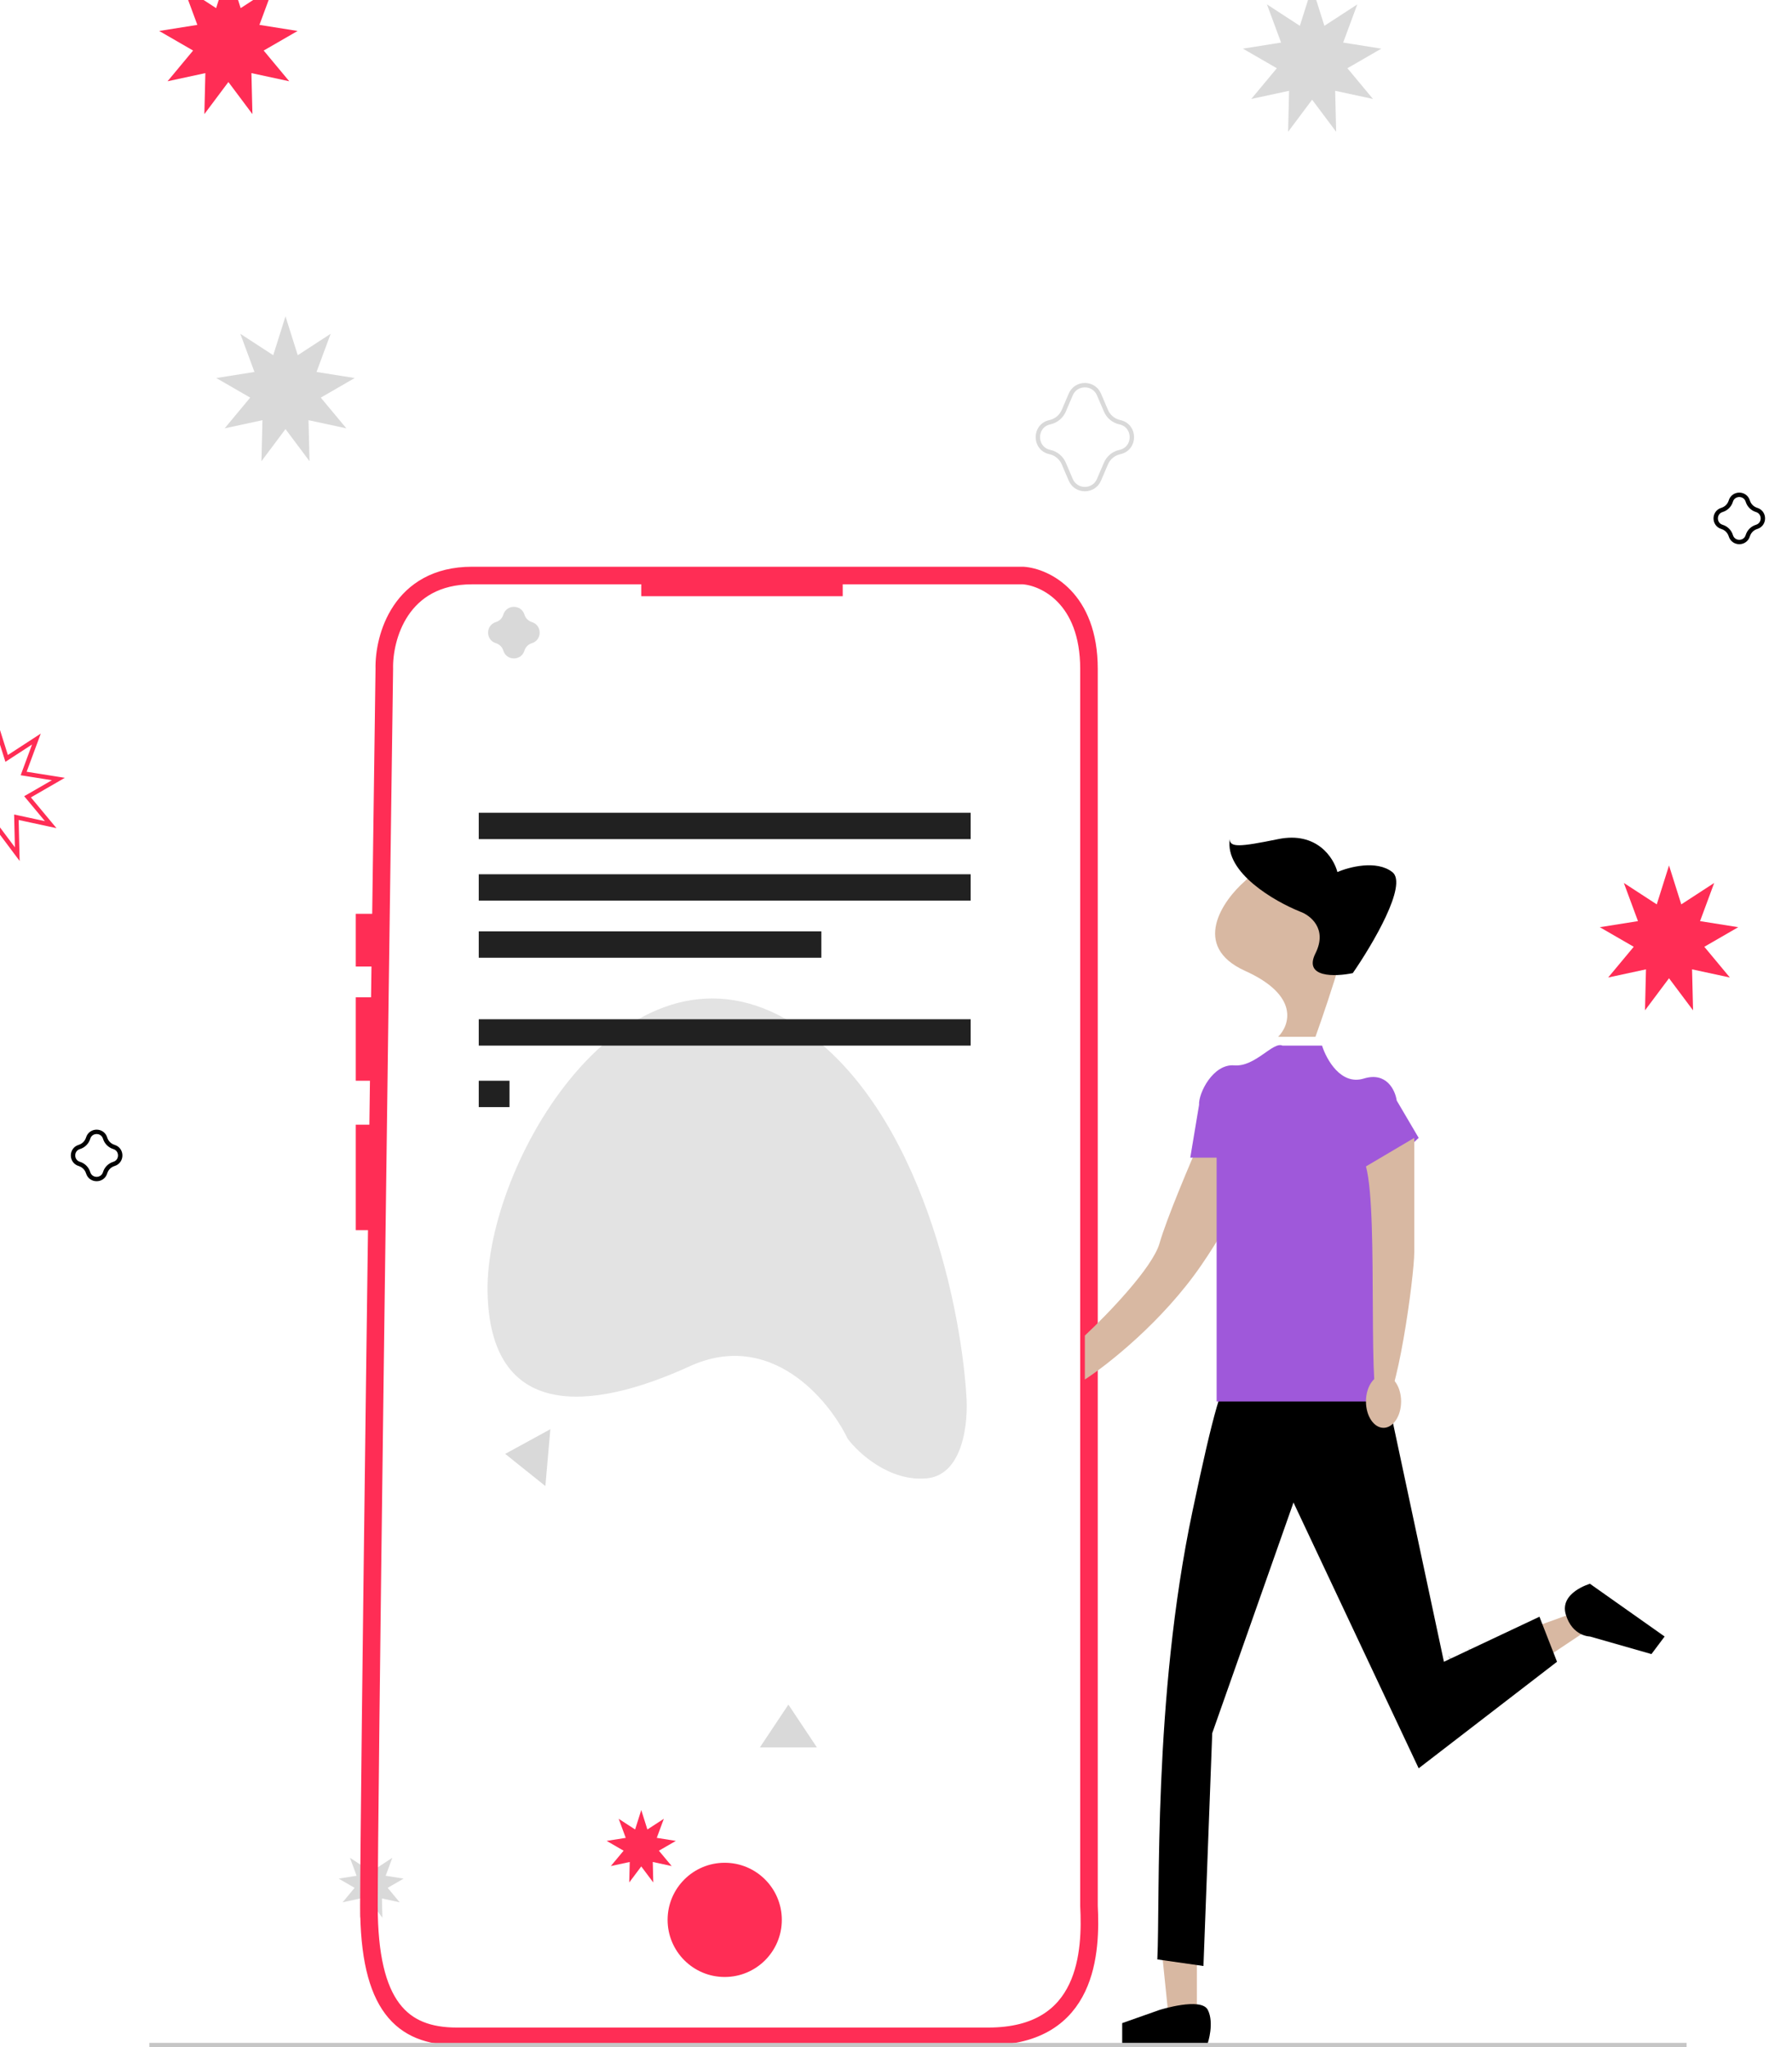 <svg width="408" height="466" viewBox="0 0 408 466" fill="none" xmlns="http://www.w3.org/2000/svg">
<path d="M84.5 421L85.808 425.166L89.321 422.872L87.812 426.96L91.886 427.611L88.267 429.708L90.995 433L86.959 432.125L87.065 436.518L84.5 433.08L81.935 436.518L82.041 432.125L78.005 433L80.733 429.708L77.114 427.611L81.188 426.96L79.679 422.872L83.192 425.166L84.5 421Z" fill="#D9D9D9"/>
<rect x="146" y="129.612" width="45.867" height="6.094" fill="#FF2D55"/>
<path d="M84 433.791C84 456.602 91.5 463.509 104 463.509H225C247.938 463.509 248.438 443.954 247.938 433.791V152.262C247.938 136.103 237.942 131.354 232.944 131H107.491C91.097 131 87.332 145.175 87.499 152.262C86.332 236.601 84 410.981 84 433.791Z" stroke="#FF2D55" stroke-width="4"/>
<path d="M146 412L147.395 416.426L151.142 413.989L149.533 418.332L153.878 419.024L150.018 421.253L152.928 424.75L148.623 423.821L148.736 428.487L146 424.835L143.264 428.487L143.377 423.821L139.072 424.75L141.982 421.253L138.122 419.024L142.467 418.332L140.858 413.989L144.605 416.426L146 412Z" fill="#FF2D55"/>
<path d="M157.006 311C175.406 302.6 188.673 318.5 193.006 327.5C195.506 330.833 202.606 337.3 211.006 336.5C219.406 335.7 220.506 323.5 220.006 317.5C218.673 296 208.606 248.8 179.006 232C142.006 211 110.506 265 111.006 294C111.506 323 134.006 321.5 157.006 311Z" fill="#E3E3E3"/>
<rect x="81" y="208" width="7" height="12" fill="#FF2D55"/>
<rect x="81" y="227" width="4" height="19" fill="#FF2D55"/>
<rect x="81" y="256" width="5" height="24" fill="#FF2D55"/>
<path d="M266 458.5L264 439L272.5 436.5V458.5H266Z" fill="#D8B8A2"/>
<path d="M360 366.5L342 373L346.5 381L363 370L360 366.5Z" fill="#D8B8A2"/>
<line x1="34" y1="465.5" x2="384" y2="465.5" stroke="#C6C6C6"/>
<path d="M65 72L67.791 80.853L75.285 75.977L72.067 84.665L80.757 86.048L73.036 90.505L78.856 97.5L70.245 95.642L70.472 104.975L65 97.67L59.528 104.975L59.755 95.642L51.144 97.5L56.964 90.505L49.243 86.048L57.933 84.665L54.715 75.977L62.209 80.853L65 72Z" fill="#D9D9D9"/>
<path d="M380 197L382.791 205.853L390.285 200.977L387.067 209.665L395.757 211.048L388.036 215.506L393.856 222.5L385.245 220.642L385.472 229.975L380 222.67L374.528 229.975L374.755 220.642L366.144 222.5L371.964 215.506L364.243 211.048L372.933 209.665L369.715 200.977L377.209 205.853L380 197Z" fill="#FF2D55"/>
<path d="M298.743 -2.975L301.534 5.878L309.028 1.002L305.81 9.69L314.5 11.073L306.779 15.531L312.599 22.525L303.988 20.667L304.215 30L298.743 22.695L293.271 30L293.498 20.667L284.887 22.525L290.707 15.531L282.986 11.073L291.676 9.69L288.458 1.002L295.952 5.878L298.743 -2.975Z" fill="#D9D9D9"/>
<path d="M334.5 375L335.808 379.166L339.321 376.872L337.813 380.96L341.886 381.611L338.267 383.708L340.995 387L336.959 386.125L337.065 390.518L334.5 387.08L331.935 390.518L332.041 386.125L328.005 387L330.733 383.708L327.114 381.611L331.187 380.96L329.679 376.872L333.192 379.166L334.5 375Z" fill="#D9D9D9"/>
<path d="M114.591 139.915C115.315 137.535 118.685 137.535 119.409 139.915V139.915C119.653 140.718 120.282 141.347 121.085 141.591V141.591C123.465 142.315 123.465 145.685 121.085 146.409V146.409C120.282 146.653 119.653 147.282 119.409 148.085V148.085C118.685 150.465 115.315 150.465 114.591 148.085V148.085C114.347 147.282 113.718 146.653 112.915 146.409V146.409C110.535 145.685 110.535 142.315 112.915 141.591V141.591C113.718 141.347 114.347 140.718 114.591 139.915V139.915Z" fill="#D9D9D9"/>
<path d="M392.061 116.069C393.023 115.776 393.776 115.023 394.069 114.061C394.65 112.153 397.35 112.153 397.931 114.061C398.224 115.023 398.977 115.776 399.939 116.069C401.847 116.65 401.847 119.35 399.939 119.931C398.977 120.224 398.224 120.977 397.931 121.939C397.35 123.847 394.65 123.847 394.069 121.939C393.776 120.977 393.023 120.224 392.061 119.931C390.153 119.35 390.153 116.65 392.061 116.069Z" stroke="black"/>
<path d="M250.218 89.794L251.8 93.494C252.37 94.826 253.55 95.799 254.966 96.106C258.616 96.897 258.616 102.103 254.966 102.894C253.55 103.201 252.37 104.174 251.8 105.506L250.218 109.206C249.007 112.037 244.993 112.037 243.782 109.206L242.2 105.506C241.63 104.174 240.45 103.201 239.034 102.894C235.384 102.103 235.384 96.897 239.034 96.106C240.45 95.799 241.63 94.826 242.2 93.494L243.782 89.794C244.993 86.963 249.007 86.963 250.218 89.794Z" stroke="#D9D9D9"/>
<path d="M18.061 261.069C19.023 260.776 19.776 260.023 20.069 259.061C20.65 257.153 23.35 257.153 23.931 259.061C24.224 260.023 24.977 260.776 25.939 261.069C27.847 261.65 27.847 264.35 25.939 264.931C24.977 265.224 24.224 265.977 23.931 266.939C23.35 268.847 20.65 268.847 20.069 266.939C19.776 265.977 19.023 265.224 18.061 264.931C16.153 264.35 16.153 261.65 18.061 261.069Z" stroke="black"/>
<path d="M52 -7L54.791 1.853L62.285 -3.023L59.067 5.665L67.757 7.048L60.036 11.505L65.856 18.5L57.245 16.642L57.472 25.975L52 18.67L46.528 25.975L46.755 16.642L38.144 18.5L43.964 11.505L36.243 7.048L44.933 5.665L41.715 -3.023L49.209 1.853L52 -7Z" fill="#FF2D55"/>
<path d="M2.064 172.272L8.291 168.22L5.598 175.491L5.386 176.063L5.988 176.159L13.286 177.32L6.786 181.073L6.272 181.369L6.652 181.825L11.545 187.705L4.351 186.153L3.73 186.019L3.745 186.654L3.934 194.423L-0.6 188.37L-1 187.836L-1.4 188.37L-5.934 194.423L-5.745 186.654L-5.73 186.019L-6.351 186.153L-13.545 187.705L-8.652 181.825L-8.272 181.369L-8.786 181.073L-15.286 177.32L-7.988 176.159L-7.386 176.063L-7.598 175.491L-10.291 168.22L-4.064 172.272L-3.512 172.631L-3.314 172.003L-1 164.663L1.314 172.003L1.512 172.631L2.064 172.272Z" stroke="#FF2D55"/>
<path d="M283.5 221C271.1 215.4 278.333 205 283.5 200.5C287.555 196 307 200.5 308 205C308.8 208.6 302.667 227.167 299.5 236H291C293.667 233.333 295.9 226.6 283.5 221Z" fill="#D8B8A2"/>
<path d="M296 207.5C290.167 205.167 278.8 198.6 280 191C280 192.918 282.2 192.802 291 191C299.8 189.198 303.667 195.249 304.5 198.5C307.167 197.333 313.4 195.7 317 198.5C320.6 201.3 312.5 215 308 221.5C304 222.333 296.7 222.6 299.5 217C302.3 211.4 298.333 208.333 296 207.5Z" fill="black"/>
<path d="M271.5 344C281 299 280 313.5 292.5 313.5C305 313.5 315.157 314.667 316 318.5L328.75 378.25L350.5 368L354.5 378.25L323 402.5L294.5 342L276 394.5L274 447.5L263.5 446C264.167 431.833 262.485 386.705 271.5 344Z" fill="black"/>
<path d="M264 283C265.6 277.4 271 264.667 273.5 259L285 264C284.833 266.667 282.3 275.2 273.5 288C264.7 300.8 252.167 310.667 247 314V304C252 299.333 262.4 288.6 264 283Z" fill="#D8B8A2"/>
<path d="M277 319V256.5L314 253V319H277Z" fill="#9F58DA"/>
<path d="M301 238L292 238C289.833 237 285.8 242.9 281 242.5C276.2 242.1 272.833 248.833 273 251.5L271 263.5H285.5L306.5 259L314 267.5L323 259L318 250.5C317.667 248.167 315.7 243.9 310.5 245.5C305.3 247.1 302 241.167 301 238Z" fill="#9F58DA"/>
<path d="M322 259L311 265.5C314 276.5 311 322 314.5 321C318 320 322 290.5 322 285V259Z" fill="#D8B8A2"/>
<path d="M319 319C319 322.314 317.209 325 315 325C312.791 325 311 322.314 311 319C311 315.686 312.791 313 315 313C317.209 313 319 315.686 319 319Z" fill="#D8B8A2"/>
<path d="M275 457.5C273.5 454.5 264 457.5 264 457.5L255.5 460.5V465H265.25H275C275 465 276.5 460.5 275 457.5Z" fill="black"/>
<path d="M362 372.5C362 372.5 358 372.5 356.5 367.5C355 362.5 362 360.5 362 360.5L370.5 366.5L379 372.5L376 376.5L362 372.5Z" fill="black"/>
<rect x="109" y="185" width="112" height="6" fill="#212121"/>
<rect x="109" y="199" width="112" height="6" fill="#212121"/>
<rect x="109" y="232" width="112" height="6" fill="#212121"/>
<rect x="109" y="212" width="78" height="6" fill="#212121"/>
<rect x="109" y="246" width="7" height="6" fill="#212121"/>
<circle cx="165" cy="437" r="13" fill="#FF2D55"/>
<path d="M179.5 388L185.995 397.75H173.005L179.5 388Z" fill="#D9D9D9"/>
<path d="M115.025 330.933L125.304 325.313L124.171 338.254L115.025 330.933Z" fill="#D9D9D9"/>
</svg>
